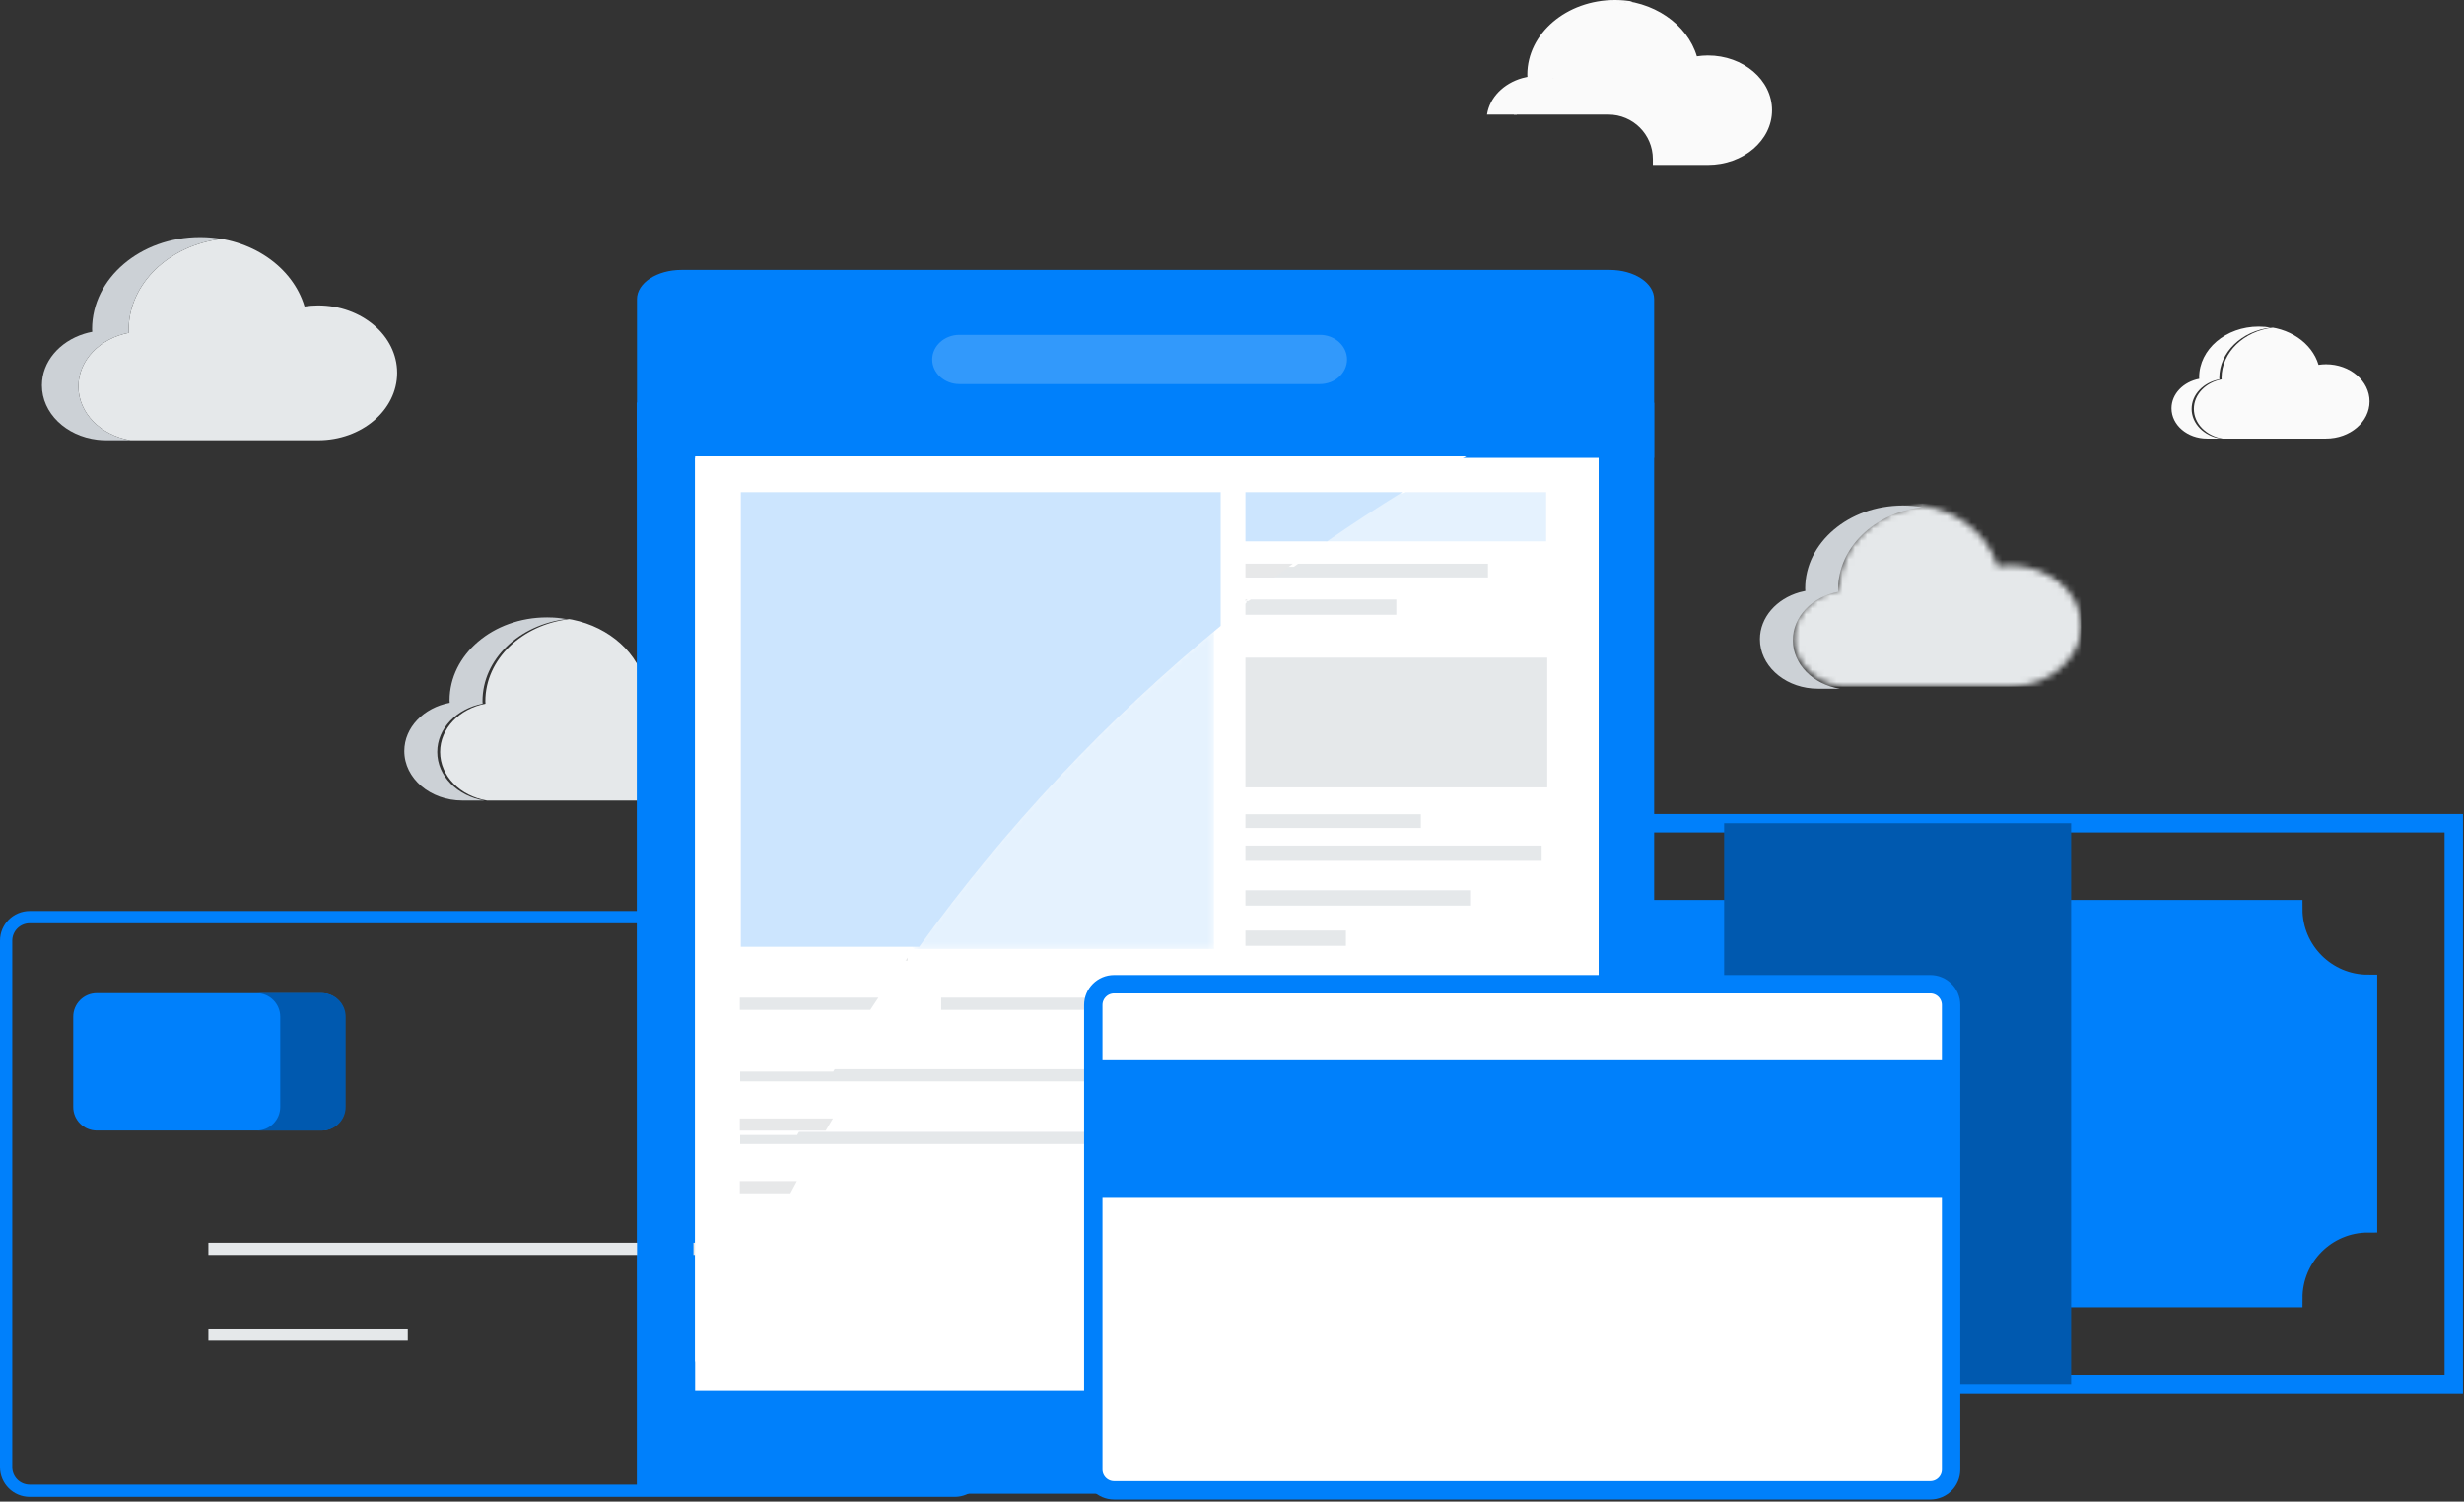 <?xml version="1.0" encoding="UTF-8"?>
<svg width="402px" height="245px" viewBox="0 0 402 245" version="1.1" xmlns="http://www.w3.org/2000/svg" xmlns:xlink="http://www.w3.org/1999/xlink">
    <rect x="0" y="0" width="402" height="245" fill="#333333" stroke="none"/>
    <!-- Generator: Sketch 42 (36781) - http://www.bohemiancoding.com/sketch -->
    <title>indexheader</title>
    <desc>Created with Sketch.</desc>
    <defs>
        <path d="M40.755,30.269 L13.154,30.269 C8.796,29.545 5.505,26.274 5.505,22.345 C5.505,18.492 8.674,15.276 12.91,14.469 C12.904,14.337 12.887,14.209 12.887,14.073 C12.887,7.227 18.849,1.569 26.588,0.666 C25.588,0.492 24.553,0.394 23.494,0.388 C30.866,0.428 37.029,4.758 38.764,10.595 C39.412,10.501 40.075,10.439 40.755,10.439 C47.177,10.439 52.384,14.878 52.384,20.355 C52.384,25.83 47.177,30.269 40.755,30.269 Z M8.664,30.229 C3.875,29.828 0.133,26.385 0.133,22.195 L0.133,22.194 C0.134,26.385 3.876,29.828 8.664,30.229 Z M7.515,13.922 C7.515,6.448 14.623,0.388 23.391,0.388 C23.407,0.388 23.423,0.388 23.44,0.388 C23.423,0.388 23.407,0.388 23.391,0.388 C14.623,0.388 7.515,6.448 7.515,13.922 Z M23.493,0.388 L23.448,0.388 L23.493,0.388 Z" id="path-1"></path>
        <path d="M49.616,52.639 L0.428,52.639 C14.507,33.128 31.053,15.528 49.616,0.28 L49.616,52.639 Z" id="path-3"></path>
    </defs>
    <g id="Index" stroke="none" stroke-width="1" fill="none" fill-rule="evenodd">
        <g id="Desktop-HD-Copy" transform="translate(-381, -345)">
            <g id="indexheader" transform="translate(382, 345)">
                <g id="Group-340" transform="translate(286.131, 81.752)">
                    <mask id="mask-2" fill="white">
                        <use xlink:href="#path-1"></use>
                    </mask>
                    <g id="Clip-339"></g>
                    <polygon id="Fill-338" fill="#E5E8EA" mask="url(#mask-2)" points="0.133 30.269 52.384 30.269 52.384 0.388 0.133 0.388"></polygon>
                </g>
                <path d="M299.153,112.363 L295.601,112.363 C295.284,112.363 294.971,112.35 294.663,112.323 C289.874,111.922 286.132,108.479 286.131,104.288 C286.131,104.288 286.131,104.288 286.131,104.288 C286.131,100.72 288.847,97.699 292.612,96.632 C292.914,96.547 293.223,96.474 293.537,96.414 C293.533,96.282 293.514,96.152 293.514,96.016 C293.514,88.542 300.622,82.482 309.389,82.482 C309.406,82.482 309.422,82.482 309.439,82.482 L309.447,82.482 L309.492,82.482 L309.493,82.482 C310.552,82.488 311.586,82.586 312.586,82.76 C304.847,83.664 298.885,89.321 298.885,96.167 C298.885,96.303 298.902,96.431 298.909,96.564 C294.673,97.37 291.504,100.586 291.504,104.439 C291.504,108.368 294.794,111.639 299.153,112.363" id="Fill-341" fill="#CCD1D6"></path>
                <path d="M103.334,130.61 L78.452,130.61 C74.093,129.885 70.803,126.615 70.803,122.686 C70.803,118.833 73.972,115.617 78.208,114.812 C78.203,114.679 78.185,114.55 78.185,114.414 C78.185,107.569 84.146,101.91 91.886,101.008 C90.886,100.833 89.853,100.736 88.795,100.73 C95.355,100.766 100.955,104.199 103.332,109.066 L103.334,130.61 M72.813,114.264 L72.813,114.264 C72.813,106.789 79.921,100.73 88.688,100.73 L88.737,100.73 L88.688,100.73 C79.921,100.73 72.813,106.789 72.813,114.264 M88.788,100.73 L88.747,100.73 L88.788,100.73" id="Fill-342" fill="#E5E8EA"></path>
                <path d="M77.983,130.61 L74.433,130.61 C69.202,130.61 64.964,126.996 64.964,122.536 C64.964,118.682 68.131,115.466 72.369,114.661 C72.364,114.528 72.345,114.399 72.345,114.264 C72.345,106.789 79.453,100.73 88.22,100.73 L88.269,100.73 L88.279,100.73 L88.32,100.73 L88.326,100.73 C89.385,100.736 90.418,100.833 91.418,101.008 C83.677,101.91 77.716,107.569 77.716,114.414 C77.716,114.55 77.734,114.679 77.739,114.812 C73.503,115.617 70.334,118.833 70.334,122.686 C70.334,126.615 73.625,129.885 77.983,130.61" id="Fill-343" fill="#CCD1D6"></path>
                <path d="M378.485,71.551 L361.611,71.551 C358.947,71.109 356.934,69.109 356.934,66.708 C356.934,64.351 358.872,62.386 361.461,61.894 C361.459,61.813 361.447,61.734 361.447,61.65 C361.447,57.466 365.093,54.007 369.825,53.454 C369.212,53.348 368.581,53.288 367.932,53.285 C372.44,53.309 376.207,55.956 377.266,59.525 C377.664,59.467 378.069,59.43 378.485,59.43 C382.409,59.43 385.594,62.142 385.594,65.491 C385.594,68.838 382.409,71.551 378.485,71.551 M358.164,61.558 L358.164,61.558 C358.164,56.988 362.509,53.285 367.869,53.285 L367.899,53.285 L367.869,53.285 C362.509,53.285 358.164,56.988 358.164,61.558 M367.93,53.285 L367.903,53.285 L367.93,53.285" id="Fill-344" fill="#FAFAFA"></path>
                <path d="M361.244,71.551 L359.073,71.551 C355.877,71.551 353.285,69.342 353.285,66.616 C353.285,64.259 355.222,62.294 357.812,61.801 C357.807,61.721 357.796,61.642 357.796,61.558 C357.796,56.988 362.142,53.285 367.501,53.285 L367.531,53.285 L367.536,53.285 L367.563,53.285 L367.565,53.285 C368.214,53.288 368.845,53.348 369.458,53.454 C364.726,54.007 361.08,57.466 361.08,61.65 C361.08,61.734 361.092,61.813 361.094,61.894 C358.504,62.386 356.567,64.351 356.567,66.708 C356.567,69.109 358.58,71.109 361.244,71.551" id="Fill-345" fill="#FAFAFA"></path>
                <path d="M277.638,26.908 L268.665,26.908 L268.665,25.946 C268.665,21.936 265.412,18.696 261.407,18.696 L245.985,18.696 C246.504,15.716 249.147,13.329 252.56,12.682 C252.555,12.562 252.541,12.445 252.541,12.323 C252.541,6.158 257.908,1.064 264.88,0.25 C263.98,0.093 263.05,0.006 262.096,0 C268.734,0.038 274.282,3.936 275.844,9.191 C276.428,9.107 277.024,9.052 277.638,9.052 C283.42,9.052 288.109,13.048 288.109,17.98 C288.109,22.912 283.42,26.908 277.638,26.908 M247.704,12.189 L247.704,12.189 C247.704,5.457 254.104,0 261.999,0 L262.042,0 L261.999,0 C254.104,0 247.704,5.457 247.704,12.189 M262.089,0 L262.053,0 L262.089,0" id="Fill-346" fill="#FAFAFA"></path>
                <path d="M246.465,18.696 L241.606,18.696 C242.028,15.908 244.307,13.62 247.35,12.749 C247.629,12.669 247.914,12.601 248.204,12.546 C248.198,12.426 248.183,12.31 248.183,12.189 C248.183,5.457 254.583,0 262.479,0 L262.522,0 L262.533,0 L262.569,0 L262.575,0 C263.529,0.006 264.459,0.093 265.359,0.25 C258.388,1.064 253.02,6.158 253.02,12.323 C253.02,12.445 253.035,12.562 253.039,12.682 C249.627,13.329 246.984,15.716 246.465,18.696" id="Fill-347" fill="#FAFAFA"></path>
                <path d="M50.893,71.826 L20.279,71.826 C15.445,71.024 11.796,67.396 11.796,63.039 C11.796,58.764 15.31,55.197 20.009,54.304 C20.003,54.157 19.983,54.015 19.983,53.863 C19.983,46.272 26.596,39.995 35.18,38.994 C34.088,38.803 32.961,38.696 31.804,38.687 C39.958,38.753 46.766,43.547 48.685,50.005 C49.405,49.9 50.139,49.834 50.893,49.834 C58.016,49.834 63.791,54.757 63.791,60.83 C63.791,66.903 58.016,71.826 50.893,71.826 M14.872,71.739 C9.767,71.13 5.839,67.393 5.839,62.872 L5.839,62.872 C5.839,67.393 9.767,71.13 14.872,71.739 M14.026,53.697 L14.026,53.697 C14.026,45.407 21.909,38.686 31.633,38.686 L31.687,38.686 L31.633,38.686 C21.909,38.686 14.026,45.407 14.026,53.697 M31.803,38.687 L31.753,38.687 L31.803,38.687 M31.743,38.687 C31.728,38.687 31.714,38.686 31.699,38.686 C31.713,38.686 31.728,38.687 31.743,38.687" id="Fill-348" fill="#E5E8EA"></path>
                <path d="M20.279,71.826 L16.342,71.826 C15.843,71.826 15.353,71.796 14.872,71.739 C9.767,71.13 5.839,67.393 5.839,62.872 C5.839,62.872 5.839,62.872 5.839,62.871 C5.839,59.015 8.7,55.734 12.712,54.473 C13.145,54.336 13.593,54.224 14.052,54.136 C14.046,53.989 14.026,53.847 14.026,53.697 C14.026,45.407 21.909,38.686 31.633,38.686 L31.687,38.686 L31.699,38.686 C31.714,38.686 31.728,38.687 31.743,38.687 L31.753,38.687 L31.803,38.687 L31.804,38.687 C32.961,38.696 34.088,38.803 35.18,38.994 C26.596,39.995 19.983,46.272 19.983,53.863 C19.983,54.015 20.003,54.157 20.009,54.304 C15.31,55.197 11.796,58.764 11.796,63.039 C11.796,67.396 15.445,71.024 20.279,71.826" id="Fill-349" fill="#CCD1D6"></path>
                <path d="M245.164,211.793 C245.164,205.061 239.698,199.599 232.97,199.599 L232.97,160.521 C239.698,160.521 245.164,155.066 245.164,148.331 L373.148,148.331 C373.148,155.066 378.609,160.521 385.342,160.525 L385.342,199.599 C378.609,199.599 373.148,205.061 373.148,211.793 L245.164,211.793 L245.164,211.793 Z M218.978,225.815 L399.331,225.815 L399.331,134.307 L218.978,134.307 L218.978,225.815 Z" id="Fill-353" stroke="#0080FB" stroke-width="3"></path>
                <path d="M385.218,200.173 L385.218,161.099 C378.486,161.095 373.025,155.639 373.025,148.905 L245.04,148.905 C245.04,155.639 239.574,161.095 232.847,161.095 L232.847,200.173 C239.574,200.173 245.04,205.634 245.04,212.366 L373.025,212.366 C373.025,205.634 378.486,200.173 385.218,200.173" id="Fill-354" fill="#0080FB"></path>
                <path d="M331.221,180.211 C331.221,192.659 321.13,202.755 308.677,202.755 C296.227,202.755 286.131,192.659 286.131,180.211 C286.131,167.759 296.227,157.664 308.677,157.664 C321.13,157.664 331.221,167.759 331.221,180.211" id="Fill-356" fill="#92CD79"></path>
                <polygon id="Fill-357" fill="#0059AF" points="280.292 225.815 336.905 225.815 336.905 134.307 280.292 134.307"></polygon>
                <path d="M158.621,239.384 C158.621,241.51 156.902,243.225 154.78,243.225 L3.847,243.225 C1.723,243.225 0,241.51 0,239.384 L0,153.478 C0,151.357 1.723,149.635 3.847,149.635 L154.78,149.635 C156.902,149.635 158.621,151.357 158.621,153.478 L158.621,239.384" id="Fill-359" stroke="#0080FB" stroke-width="2"></path>
                <path d="M51.43,184.453 L14.792,184.453 C12.671,184.453 10.949,182.732 10.949,180.615 L10.949,165.885 C10.949,163.765 12.671,162.044 14.792,162.044 L51.43,162.044 C53.552,162.044 55.271,163.765 55.271,165.885 L55.271,180.615 C55.271,182.732 53.552,184.453 51.43,184.453 Z" id="Fill-360" fill="#0080FB"></path>
                <path d="M44.72,180.615 L44.72,165.885 C44.72,163.765 43.001,162.044 40.876,162.044 L51.551,162.044 C53.673,162.044 55.392,163.765 55.392,165.885 L55.392,180.615 C55.392,182.732 53.673,184.453 51.551,184.453 L40.876,184.453 C43.001,184.453 44.72,182.732 44.72,180.615" id="Fill-361" fill="#0059AF"></path>
                <path d="M116.788,175.457 C116.788,182.865 122.794,188.871 130.201,188.871 C137.609,188.871 143.615,182.865 143.615,175.457 C143.615,168.05 137.609,162.044 130.201,162.044 C122.794,162.044 116.788,168.05 116.788,175.457" id="Fill-366" fill="#FAD760"></path>
                <path d="M139.854,175.457 C139.854,168.742 134.912,163.188 128.467,162.212 C129.131,162.109 129.802,162.044 130.495,162.044 C137.902,162.044 143.909,168.05 143.909,175.457 C143.909,182.865 137.902,188.871 130.495,188.871 C129.802,188.871 129.131,188.803 128.467,188.701 C134.912,187.721 139.854,182.174 139.854,175.457" id="Fill-367" fill="#F9CA5D"></path>
                <polyline id="Fill-368" fill="#0080FB" points="102.92 65.693 102.933 243.713 268.874 243.713 268.874 65.693 102.92 65.693"></polyline>
                <polygon id="Fill-369" fill="#FFFFFF" points="112.409 226.826 259.818 226.826 259.818 66.423 112.409 66.423"></polygon>
                <g id="Group-372" transform="translate(147.445, 102.19)">
                    <mask id="mask-4" fill="white">
                        <use xlink:href="#path-3"></use>
                    </mask>
                    <g id="Clip-371"></g>
                    <polygon id="Fill-370" fill="#E5F2FE" mask="url(#mask-4)" points="0.428 52.639 49.616 52.639 49.616 0.28 0.428 0.28"></polygon>
                </g>
                <polygon id="Fill-373" fill="#E6E7E8" points="119.708 156.733 147.09 156.733 147.09 154.745 119.708 154.745"></polygon>
                <polygon id="Fill-375" fill="#E6E7E8" points="208.759 176.442 251.558 176.442 251.558 174.453 208.759 174.453"></polygon>
                <polygon id="Fill-376" fill="#E5E8EA" points="152.555 164.762 251.039 164.762 251.039 162.774 152.555 162.774"></polygon>
                <polygon id="Fill-377" fill="#E5E8EA" points="119.708 176.442 202.314 176.442 202.314 174.453 119.708 174.453"></polygon>
                <polygon id="Fill-377" fill="#E5E8EA" points="33 204.745 115.606 204.745 115.606 202.755 33 202.755"></polygon>
                <polygon id="Fill-377-Copy" fill="#E5E8EA" points="33 218.745 65.531 218.745 65.531 216.756 33 216.756"></polygon>
                <polygon id="Fill-378" fill="#E5E8EA" points="119.708 186.659 251.557 186.659 251.557 184.672 119.708 184.672"></polygon>
                <path d="M251.255,88.321 L215.328,88.321 C219.345,85.541 223.44,82.863 227.606,80.292 L251.255,80.292 L251.255,88.321" id="Fill-380" fill="#E5F2FE"></path>
                <polygon id="Fill-381" fill="#E5E8EA" points="202.19 94.209 241.759 94.209 241.759 91.971 202.19 91.971"></polygon>
                <polygon id="Fill-382" fill="#E5E8EA" points="202.19 100.301 226.809 100.301 226.809 97.81 202.19 97.81"></polygon>
                <polygon id="Fill-383" fill="#E5E8EA" points="202.19 135.085 230.812 135.085 230.812 132.847 202.19 132.847"></polygon>
                <polygon id="Fill-384" fill="#E5E8EA" points="202.19 140.447 250.52 140.447 250.52 137.956 202.19 137.956"></polygon>
                <polygon id="Fill-385" fill="#E5E8EA" points="202.19 147.747 238.84 147.747 238.84 145.255 202.19 145.255"></polygon>
                <polygon id="Fill-386" fill="#E5E8EA" points="202.19 154.316 218.585 154.316 218.585 151.825 202.19 151.825"></polygon>
                <polygon id="Fill-387" fill="#E5E8EA" points="202.19 128.469 251.433 128.469 251.433 107.299 202.19 107.299"></polygon>
                <path d="M268.874,48.8 C268.874,46.169 265.621,44.043 261.615,44.043 L110.18,44.043 C106.177,44.043 102.933,46.169 102.92,48.8 L102.92,74.7 L268.874,74.7 L268.874,48.8" id="Fill-389" fill="#0080FB"></path>
                <path d="M218.766,58.651 C218.766,60.856 216.78,62.665 214.331,62.665 L155.528,62.665 C153.085,62.665 151.095,60.856 151.095,58.651 C151.095,56.433 153.085,54.636 155.528,54.636 L214.331,54.636 C216.78,54.636 218.766,56.433 218.766,58.651" id="Fill-390" fill="#3299FB" transform="translate(184.93, 58.65) scale(1, -1) translate(-184.93, -58.65) "></path>
                <path d="M105.331,243.713 L102.933,243.713 L102.92,65.693 L254.855,65.693 C249.104,68.41 243.461,71.318 237.934,74.409 L112.14,74.409 L112.14,222.261 C109.592,229.283 107.318,236.439 105.331,243.713" id="Fill-391" fill="#0080FB"></path>
                <path d="M112.409,222.305 L112.409,74.453 L238.203,74.453 C234.739,76.39 231.328,78.396 227.958,80.474 L202.364,80.474 L202.364,88.504 L215.68,88.504 C213.802,89.804 211.943,91.125 210.099,92.469 L202.365,92.469 L202.365,94.708 L207.072,94.708 C205.604,95.809 204.145,96.927 202.7,98.056 L202.365,98.056 L202.365,98.318 C200.7,99.623 199.044,100.953 197.41,102.295 L197.41,80.474 L119.126,80.474 L119.126,154.654 L148.222,154.654 C146.218,157.43 144.261,160.25 142.358,163.103 L119.758,163.103 L119.758,165.091 L141.044,165.091 C138.945,168.299 136.911,171.55 134.942,174.847 L119.758,174.847 L119.758,176.836 L133.766,176.836 C132.152,179.592 130.587,182.371 129.066,185.187 L119.758,185.187 L119.758,187.174 L128.002,187.174 C126.285,190.414 124.634,193.686 123.043,197.001 L119.126,197.001 L119.126,198.989 L122.099,198.989 C118.53,206.578 115.293,214.358 112.409,222.305" id="Fill-392" fill="#FFFFFF"></path>
                <path d="M148.965,154.472 L119.869,154.472 L119.869,80.292 L198.153,80.292 L198.153,102.112 C179.59,117.36 163.045,134.961 148.965,154.472" id="Fill-393" fill="#CCE5FE"></path>
                <path d="M140.994,164.762 L119.708,164.762 L119.708,162.774 L142.309,162.774 C141.869,163.433 141.428,164.099 140.994,164.762" id="Fill-394" fill="#E5E8EA"></path>
                <path d="M133.716,184.471 L119.708,184.471 L119.708,182.482 L134.893,182.482 C134.498,183.143 134.106,183.806 133.716,184.471" id="Fill-395" fill="#E7E8E9"></path>
                <path d="M127.953,194.688 L119.708,194.688 L119.708,192.701 L129.016,192.701 C128.661,193.358 128.303,194.027 127.953,194.688" id="Fill-396" fill="#E7E8E9"></path>
                <path d="M215.507,88.321 L202.19,88.321 L202.19,80.292 L227.784,80.292 C223.618,82.863 219.523,85.541 215.507,88.321" id="Fill-398" fill="#CCE5FE"></path>
                <path d="M206.897,94.209 L202.19,94.209 L202.19,91.971 L209.924,91.971 C208.912,92.709 207.899,93.458 206.897,94.209" id="Fill-399" fill="#E7E8E9"></path>
                <path d="M202.19,98.072 L202.19,97.81 L202.525,97.81 C202.41,97.9 202.304,97.982 202.19,98.072" id="Fill-400" fill="#E7E8E9"></path>
                <path d="M177.372,239.769 C177.372,241.642 178.892,243.158 180.764,243.158 L313.932,243.158 C315.803,243.158 317.319,241.642 317.319,239.769 L317.319,163.972 C317.319,162.1 315.803,160.584 313.932,160.584 L180.764,160.584 C178.892,160.584 177.372,162.1 177.372,163.972 L177.372,239.769" id="Fill-401" stroke="#0080FB" stroke-width="3" fill="#FFFFFF"></path>
                <polygon id="Fill-402" fill="#0080FB" points="177.372 195.444 317.319 195.444 317.319 172.993 177.372 172.993"></polygon>
            </g>
        </g>
    </g>
</svg>